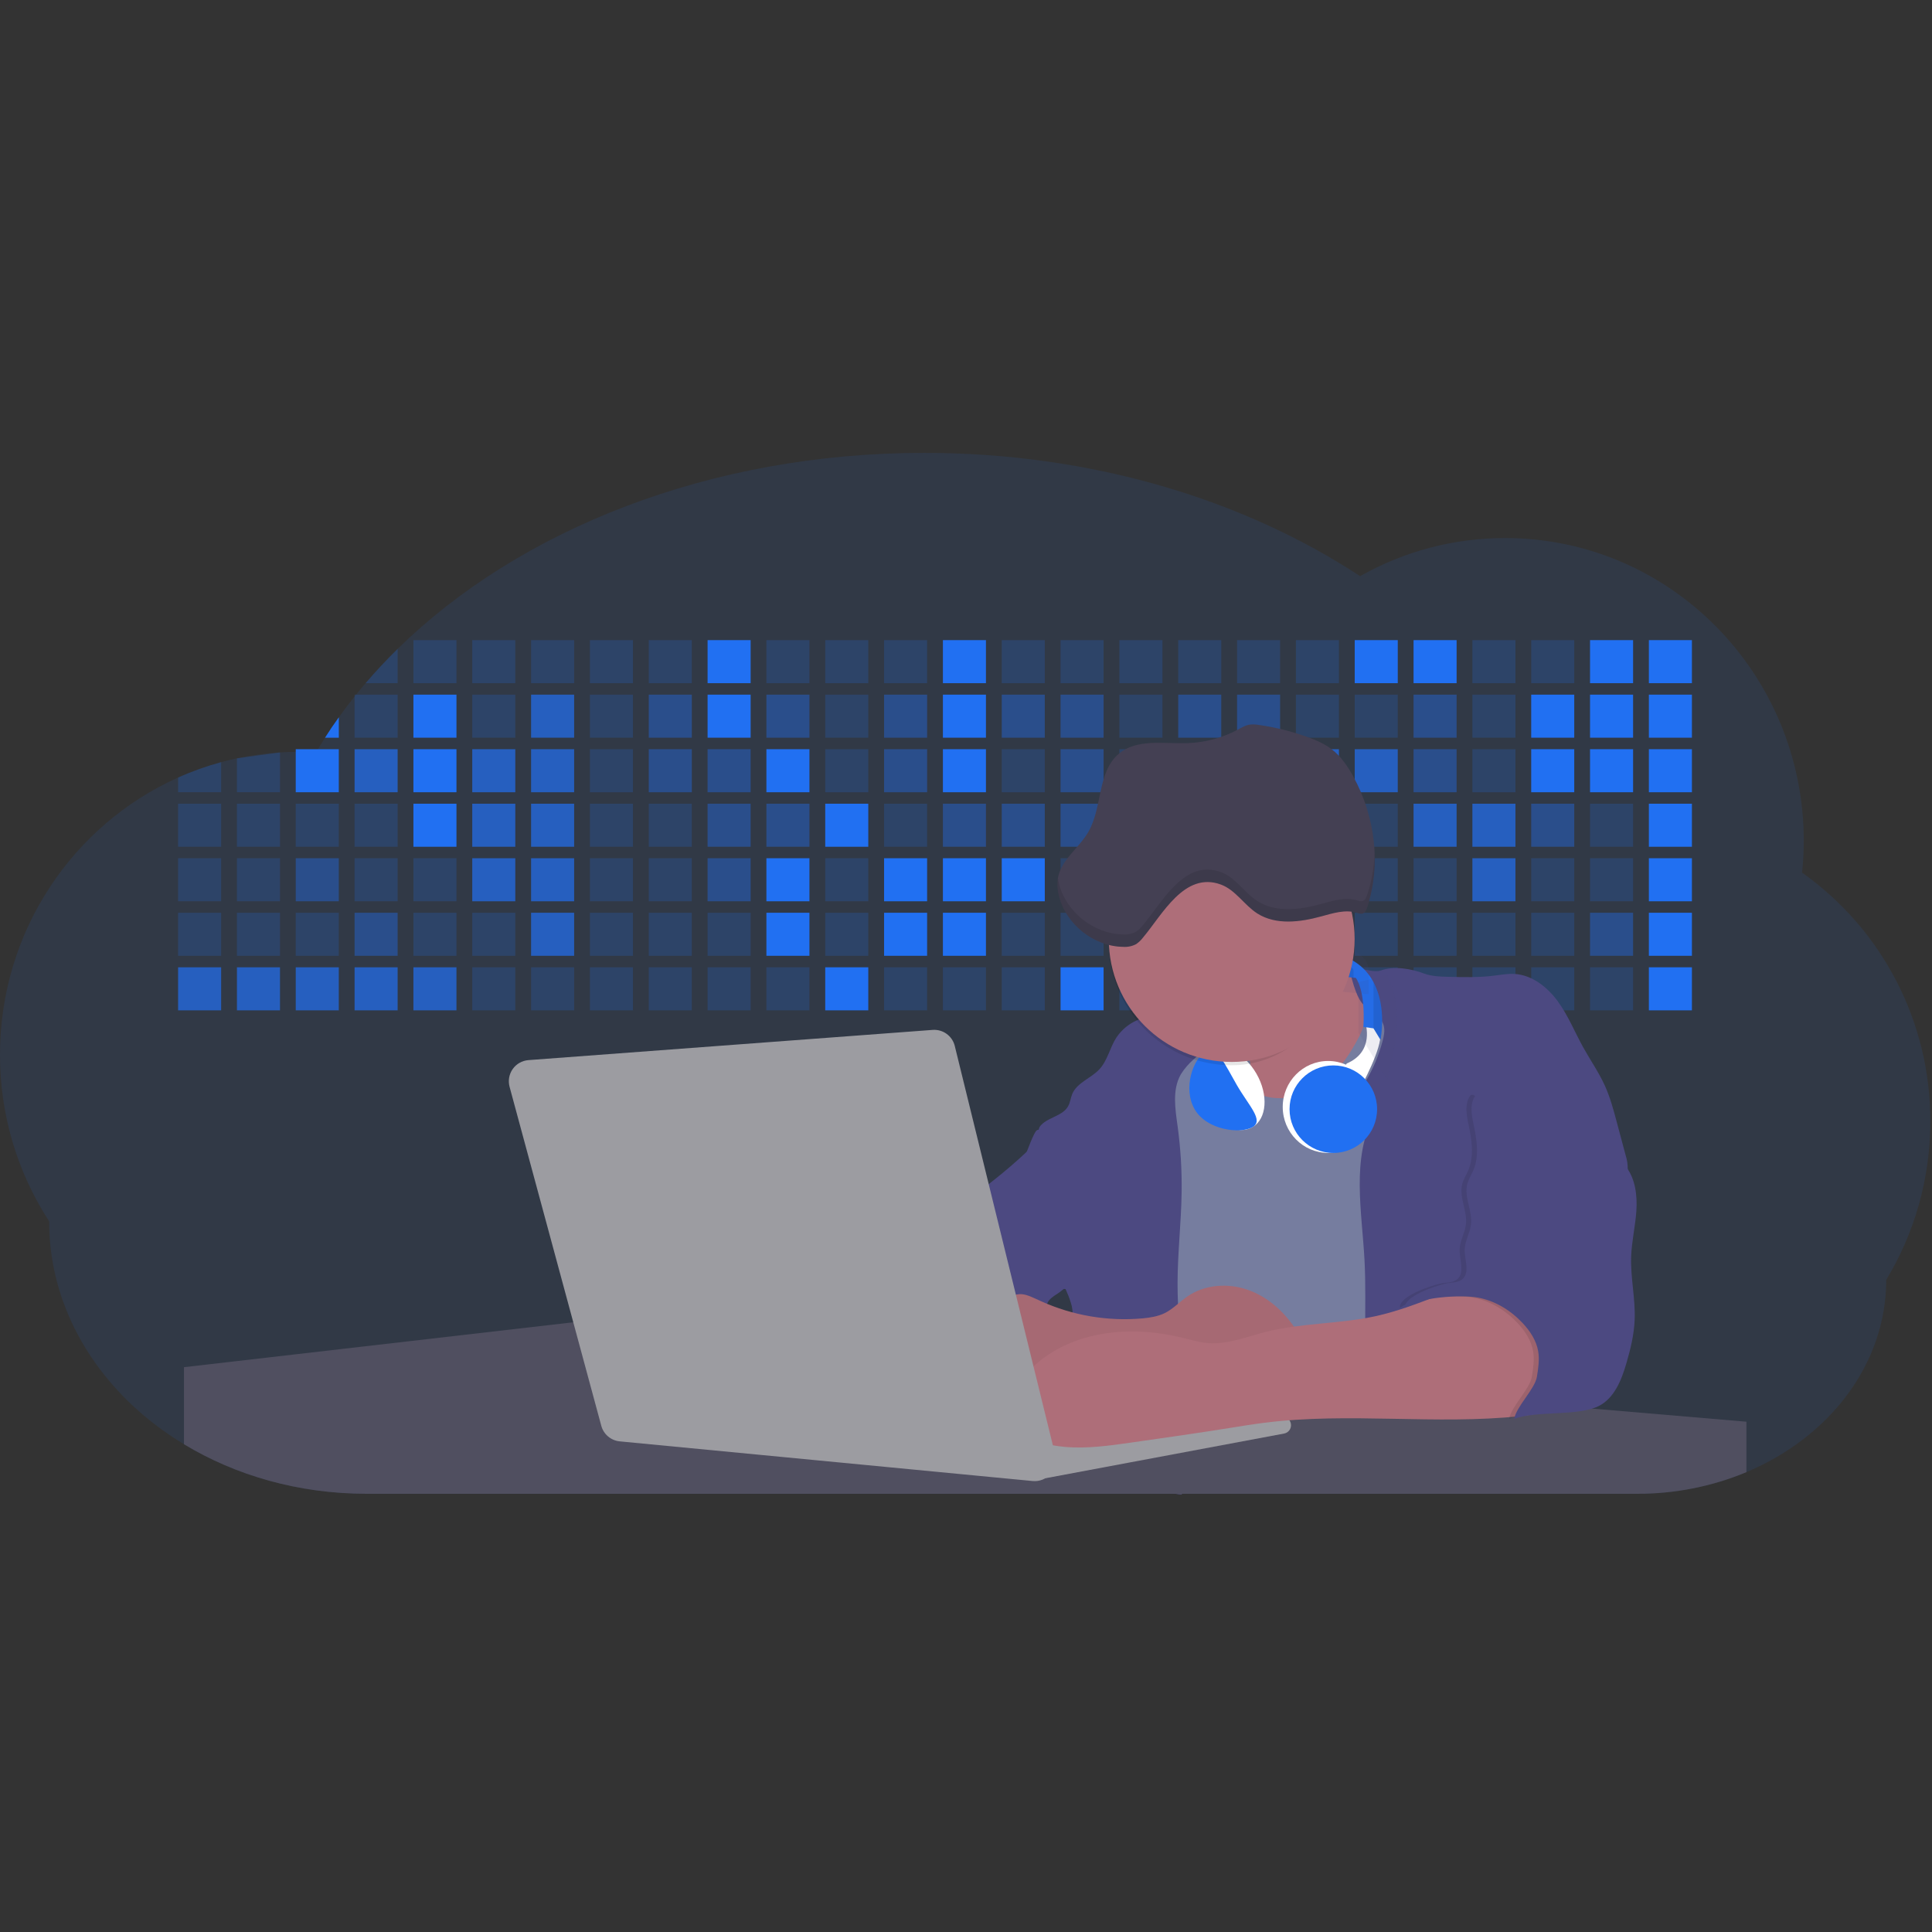 <?xml version="1.0" encoding="UTF-8"?>
<svg width="64px" height="64px" viewBox="0 0 64 64" version="1.1" xmlns="http://www.w3.org/2000/svg" xmlns:xlink="http://www.w3.org/1999/xlink">
    <rect x="0" y="0" width="64" height="64" fill="#333333" stroke="none"/>
    <!-- Generator: Sketch 60 (88103) - https://sketch.com -->
    <title>Artboard</title>
    <desc>Created with Sketch.</desc>
    <g id="Artboard" stroke="none" stroke-width="1" fill="none" fill-rule="evenodd">
        <rect fill="#FFFFFF" opacity="0" x="0" y="0" width="64" height="64"></rect>
        <g id="undraw_developer_activity_bv83" transform="translate(0, 15)" fill-rule="nonzero">
            <path d="M63.944,22.147 C63.945,23.085 63.816,24.018 63.561,24.92 C63.315,25.789 62.953,26.622 62.484,27.395 C62.484,30.195 60.594,32.615 57.85,33.767 C56.703,34.243 55.473,34.486 54.232,34.482 L12.139,34.482 C9.889,34.482 7.804,33.875 6.094,32.841 C5.605,32.547 5.141,32.212 4.706,31.841 C2.806,30.208 1.628,27.951 1.628,25.458 C0.561,23.816 -0.004,21.898 -2.62770645e-05,19.94 C-2.62770645e-05,15.84 2.425,12.314 5.9,10.757 C6.361,10.55 6.838,10.38 7.326,10.247 C7.498,10.2 7.673,10.158 7.849,10.121 C8.319,10.021 8.795,9.955 9.275,9.925 C9.448,9.915 9.622,9.908 9.797,9.907 L9.893,9.907 C10.087,9.907 10.279,9.914 10.469,9.925 L10.532,9.819 C10.609,9.69 10.687,9.563 10.768,9.438 C10.913,9.209 11.065,8.984 11.225,8.762 C11.392,8.527 11.566,8.297 11.747,8.07 L11.794,8.014 C11.897,7.886 12.002,7.759 12.109,7.634 C12.445,7.243 12.799,6.864 13.171,6.496 C17.202,2.545 23.516,0.002 30.615,0.002 C36.138,0.002 41.187,1.542 45.055,4.086 C46.52,3.257 48.175,2.822 49.859,2.824 C55.322,2.824 59.752,7.316 59.752,12.858 C59.751,13.208 59.732,13.559 59.696,13.907 C62.369,15.799 63.953,18.873 63.944,22.147 Z" id="Path" fill="#2170F2" opacity="0.1"></path>
            <path d="M13.172,6.494 L13.172,7.631 L12.11,7.631 C12.443,7.241 12.797,6.862 13.172,6.494 Z" id="Path" fill="#2170F2" opacity="0.2"></path>
            <rect id="Rectangle" fill="#2170F2" opacity="0.2" x="13.695" y="6.205" width="1.426" height="1.426"></rect>
            <rect id="Rectangle" fill="#2170F2" opacity="0.2" x="15.644" y="6.205" width="1.426" height="1.426"></rect>
            <rect id="Rectangle" fill="#2170F2" opacity="0.2" x="17.593" y="6.205" width="1.426" height="1.426"></rect>
            <rect id="Rectangle" fill="#2170F2" opacity="0.2" x="19.542" y="6.205" width="1.426" height="1.426"></rect>
            <rect id="Rectangle" fill="#2170F2" opacity="0.2" x="21.491" y="6.205" width="1.426" height="1.426"></rect>
            <rect id="Rectangle" fill="#2170F2" x="23.44" y="6.205" width="1.426" height="1.426"></rect>
            <rect id="Rectangle" fill="#2170F2" opacity="0.2" x="25.388" y="6.205" width="1.426" height="1.426"></rect>
            <rect id="Rectangle" fill="#2170F2" opacity="0.2" x="27.337" y="6.205" width="1.426" height="1.426"></rect>
            <rect id="Rectangle" fill="#2170F2" opacity="0.2" x="29.286" y="6.205" width="1.426" height="1.426"></rect>
            <rect id="Rectangle" fill="#2170F2" x="31.235" y="6.205" width="1.426" height="1.426"></rect>
            <rect id="Rectangle" fill="#2170F2" opacity="0.2" x="33.184" y="6.205" width="1.426" height="1.426"></rect>
            <rect id="Rectangle" fill="#2170F2" opacity="0.2" x="35.132" y="6.205" width="1.426" height="1.426"></rect>
            <rect id="Rectangle" fill="#2170F2" opacity="0.2" x="37.081" y="6.205" width="1.426" height="1.426"></rect>
            <rect id="Rectangle" fill="#2170F2" opacity="0.2" x="39.03" y="6.205" width="1.426" height="1.426"></rect>
            <rect id="Rectangle" fill="#2170F2" opacity="0.2" x="40.979" y="6.205" width="1.426" height="1.426"></rect>
            <rect id="Rectangle" fill="#2170F2" opacity="0.2" x="42.928" y="6.205" width="1.426" height="1.426"></rect>
            <rect id="Rectangle" fill="#2170F2" x="44.877" y="6.205" width="1.426" height="1.426"></rect>
            <rect id="Rectangle" fill="#2170F2" x="46.826" y="6.205" width="1.426" height="1.426"></rect>
            <rect id="Rectangle" fill="#2170F2" opacity="0.2" x="48.775" y="6.205" width="1.426" height="1.426"></rect>
            <rect id="Rectangle" fill="#2170F2" opacity="0.2" x="50.723" y="6.205" width="1.426" height="1.426"></rect>
            <rect id="Rectangle" fill="#2170F2" x="52.672" y="6.205" width="1.426" height="1.426"></rect>
            <rect id="Rectangle" fill="#2170F2" x="54.621" y="6.205" width="1.426" height="1.426"></rect>
            <path d="M11.224,8.761 L11.224,9.437 L10.767,9.437 C10.912,9.207 11.064,8.982 11.224,8.761 Z" id="Path" fill="#2170F2"></path>
            <rect id="Rectangle" fill="#2170F2" opacity="0.2" x="11.746" y="8.011" width="1.426" height="1.426"></rect>
            <rect id="Rectangle" fill="#2170F2" x="13.695" y="8.011" width="1.426" height="1.426"></rect>
            <rect id="Rectangle" fill="#2170F2" opacity="0.2" x="15.644" y="8.011" width="1.426" height="1.426"></rect>
            <rect id="Rectangle" fill="#2170F2" opacity="0.7" x="17.593" y="8.011" width="1.426" height="1.426"></rect>
            <rect id="Rectangle" fill="#2170F2" opacity="0.2" x="19.542" y="8.011" width="1.426" height="1.426"></rect>
            <rect id="Rectangle" fill="#2170F2" opacity="0.4" x="21.491" y="8.011" width="1.426" height="1.426"></rect>
            <rect id="Rectangle" fill="#2170F2" x="23.44" y="8.011" width="1.426" height="1.426"></rect>
            <rect id="Rectangle" fill="#2170F2" opacity="0.4" x="25.388" y="8.011" width="1.426" height="1.426"></rect>
            <rect id="Rectangle" fill="#2170F2" opacity="0.2" x="27.337" y="8.011" width="1.426" height="1.426"></rect>
            <rect id="Rectangle" fill="#2170F2" opacity="0.4" x="29.286" y="8.011" width="1.426" height="1.426"></rect>
            <rect id="Rectangle" fill="#2170F2" x="31.235" y="8.011" width="1.426" height="1.426"></rect>
            <rect id="Rectangle" fill="#2170F2" opacity="0.4" x="33.184" y="8.011" width="1.426" height="1.426"></rect>
            <rect id="Rectangle" fill="#2170F2" opacity="0.4" x="35.132" y="8.011" width="1.426" height="1.426"></rect>
            <rect id="Rectangle" fill="#2170F2" opacity="0.2" x="37.081" y="8.011" width="1.426" height="1.426"></rect>
            <rect id="Rectangle" fill="#2170F2" opacity="0.4" x="39.03" y="8.011" width="1.426" height="1.426"></rect>
            <rect id="Rectangle" fill="#2170F2" opacity="0.4" x="40.979" y="8.011" width="1.426" height="1.426"></rect>
            <rect id="Rectangle" fill="#2170F2" opacity="0.2" x="42.928" y="8.011" width="1.426" height="1.426"></rect>
            <rect id="Rectangle" fill="#2170F2" opacity="0.2" x="44.877" y="8.011" width="1.426" height="1.426"></rect>
            <rect id="Rectangle" fill="#2170F2" opacity="0.4" x="46.826" y="8.011" width="1.426" height="1.426"></rect>
            <rect id="Rectangle" fill="#2170F2" opacity="0.2" x="48.775" y="8.011" width="1.426" height="1.426"></rect>
            <rect id="Rectangle" fill="#2170F2" x="50.723" y="8.011" width="1.426" height="1.426"></rect>
            <rect id="Rectangle" fill="#2170F2" x="52.672" y="8.011" width="1.426" height="1.426"></rect>
            <rect id="Rectangle" fill="#2170F2" x="54.621" y="8.011" width="1.426" height="1.426"></rect>
            <path d="M7.326,10.247 L7.326,11.244 L5.9,11.244 L5.9,10.757 C6.361,10.55 6.838,10.38 7.326,10.247 Z" id="Path" fill="#2170F2" opacity="0.2"></path>
            <polygon id="Path" fill="#2170F2" opacity="0.2" points="9.275 9.925 9.275 11.244 7.849 11.244 7.849 10.121"></polygon>
            <rect id="Rectangle" fill="#2170F2" x="9.797" y="9.818" width="1.426" height="1.426"></rect>
            <rect id="Rectangle" fill="#2170F2" opacity="0.7" x="11.746" y="9.818" width="1.426" height="1.426"></rect>
            <rect id="Rectangle" fill="#2170F2" x="13.695" y="9.818" width="1.426" height="1.426"></rect>
            <rect id="Rectangle" fill="#2170F2" opacity="0.7" x="15.644" y="9.818" width="1.426" height="1.426"></rect>
            <rect id="Rectangle" fill="#2170F2" opacity="0.7" x="17.593" y="9.818" width="1.426" height="1.426"></rect>
            <rect id="Rectangle" fill="#2170F2" opacity="0.2" x="19.542" y="9.818" width="1.426" height="1.426"></rect>
            <rect id="Rectangle" fill="#2170F2" opacity="0.4" x="21.491" y="9.818" width="1.426" height="1.426"></rect>
            <rect id="Rectangle" fill="#2170F2" opacity="0.4" x="23.44" y="9.818" width="1.426" height="1.426"></rect>
            <rect id="Rectangle" fill="#2170F2" x="25.388" y="9.818" width="1.426" height="1.426"></rect>
            <rect id="Rectangle" fill="#2170F2" opacity="0.2" x="27.337" y="9.818" width="1.426" height="1.426"></rect>
            <rect id="Rectangle" fill="#2170F2" opacity="0.4" x="29.286" y="9.818" width="1.426" height="1.426"></rect>
            <rect id="Rectangle" fill="#2170F2" x="31.235" y="9.818" width="1.426" height="1.426"></rect>
            <rect id="Rectangle" fill="#2170F2" opacity="0.2" x="33.184" y="9.818" width="1.426" height="1.426"></rect>
            <rect id="Rectangle" fill="#2170F2" opacity="0.4" x="35.132" y="9.818" width="1.426" height="1.426"></rect>
            <rect id="Rectangle" fill="#2170F2" opacity="0.2" x="37.081" y="9.818" width="1.426" height="1.426"></rect>
            <rect id="Rectangle" fill="#2170F2" x="39.03" y="9.818" width="1.426" height="1.426"></rect>
            <rect id="Rectangle" fill="#2170F2" opacity="0.2" x="40.979" y="9.818" width="1.426" height="1.426"></rect>
            <rect id="Rectangle" fill="#2170F2" opacity="0.7" x="42.928" y="9.818" width="1.426" height="1.426"></rect>
            <rect id="Rectangle" fill="#2170F2" opacity="0.7" x="44.877" y="9.818" width="1.426" height="1.426"></rect>
            <rect id="Rectangle" fill="#2170F2" opacity="0.4" x="46.826" y="9.818" width="1.426" height="1.426"></rect>
            <rect id="Rectangle" fill="#2170F2" opacity="0.2" x="48.775" y="9.818" width="1.426" height="1.426"></rect>
            <rect id="Rectangle" fill="#2170F2" x="50.723" y="9.818" width="1.426" height="1.426"></rect>
            <rect id="Rectangle" fill="#2170F2" x="52.672" y="9.818" width="1.426" height="1.426"></rect>
            <rect id="Rectangle" fill="#2170F2" x="54.621" y="9.818" width="1.426" height="1.426"></rect>
            <rect id="Rectangle" fill="#2170F2" opacity="0.2" x="5.9" y="11.624" width="1.426" height="1.426"></rect>
            <rect id="Rectangle" fill="#2170F2" opacity="0.2" x="7.849" y="11.624" width="1.426" height="1.426"></rect>
            <rect id="Rectangle" fill="#2170F2" opacity="0.2" x="9.797" y="11.624" width="1.426" height="1.426"></rect>
            <rect id="Rectangle" fill="#2170F2" opacity="0.2" x="11.746" y="11.624" width="1.426" height="1.426"></rect>
            <rect id="Rectangle" fill="#2170F2" x="13.695" y="11.624" width="1.426" height="1.426"></rect>
            <rect id="Rectangle" fill="#2170F2" opacity="0.7" x="15.644" y="11.624" width="1.426" height="1.426"></rect>
            <rect id="Rectangle" fill="#2170F2" opacity="0.7" x="17.593" y="11.624" width="1.426" height="1.426"></rect>
            <rect id="Rectangle" fill="#2170F2" opacity="0.2" x="19.542" y="11.624" width="1.426" height="1.426"></rect>
            <rect id="Rectangle" fill="#2170F2" opacity="0.2" x="21.491" y="11.624" width="1.426" height="1.426"></rect>
            <rect id="Rectangle" fill="#2170F2" opacity="0.4" x="23.44" y="11.624" width="1.426" height="1.426"></rect>
            <rect id="Rectangle" fill="#2170F2" opacity="0.4" x="25.388" y="11.624" width="1.426" height="1.426"></rect>
            <rect id="Rectangle" fill="#2170F2" x="27.337" y="11.624" width="1.426" height="1.426"></rect>
            <rect id="Rectangle" fill="#2170F2" opacity="0.2" x="29.286" y="11.624" width="1.426" height="1.426"></rect>
            <rect id="Rectangle" fill="#2170F2" opacity="0.4" x="31.235" y="11.624" width="1.426" height="1.426"></rect>
            <rect id="Rectangle" fill="#2170F2" opacity="0.4" x="33.184" y="11.624" width="1.426" height="1.426"></rect>
            <rect id="Rectangle" fill="#2170F2" opacity="0.4" x="35.132" y="11.624" width="1.426" height="1.426"></rect>
            <rect id="Rectangle" fill="#2170F2" opacity="0.4" x="37.081" y="11.624" width="1.426" height="1.426"></rect>
            <rect id="Rectangle" fill="#2170F2" opacity="0.2" x="39.03" y="11.624" width="1.426" height="1.426"></rect>
            <rect id="Rectangle" fill="#2170F2" opacity="0.2" x="40.979" y="11.624" width="1.426" height="1.426"></rect>
            <rect id="Rectangle" fill="#2170F2" opacity="0.2" x="42.928" y="11.624" width="1.426" height="1.426"></rect>
            <rect id="Rectangle" fill="#2170F2" opacity="0.2" x="44.877" y="11.624" width="1.426" height="1.426"></rect>
            <rect id="Rectangle" fill="#2170F2" opacity="0.7" x="46.826" y="11.624" width="1.426" height="1.426"></rect>
            <rect id="Rectangle" fill="#2170F2" opacity="0.7" x="48.775" y="11.624" width="1.426" height="1.426"></rect>
            <rect id="Rectangle" fill="#2170F2" opacity="0.4" x="50.723" y="11.624" width="1.426" height="1.426"></rect>
            <rect id="Rectangle" fill="#2170F2" opacity="0.2" x="52.672" y="11.624" width="1.426" height="1.426"></rect>
            <rect id="Rectangle" fill="#2170F2" x="54.621" y="11.624" width="1.426" height="1.426"></rect>
            <rect id="Rectangle" fill="#2170F2" opacity="0.2" x="5.9" y="13.43" width="1.426" height="1.426"></rect>
            <rect id="Rectangle" fill="#2170F2" opacity="0.2" x="7.849" y="13.43" width="1.426" height="1.426"></rect>
            <rect id="Rectangle" fill="#2170F2" opacity="0.4" x="9.797" y="13.43" width="1.426" height="1.426"></rect>
            <rect id="Rectangle" fill="#2170F2" opacity="0.2" x="11.746" y="13.43" width="1.426" height="1.426"></rect>
            <rect id="Rectangle" fill="#2170F2" opacity="0.2" x="13.695" y="13.43" width="1.426" height="1.426"></rect>
            <rect id="Rectangle" fill="#2170F2" opacity="0.7" x="15.644" y="13.43" width="1.426" height="1.426"></rect>
            <rect id="Rectangle" fill="#2170F2" opacity="0.7" x="17.593" y="13.43" width="1.426" height="1.426"></rect>
            <rect id="Rectangle" fill="#2170F2" opacity="0.2" x="19.542" y="13.43" width="1.426" height="1.426"></rect>
            <rect id="Rectangle" fill="#2170F2" opacity="0.2" x="21.491" y="13.43" width="1.426" height="1.426"></rect>
            <rect id="Rectangle" fill="#2170F2" opacity="0.4" x="23.44" y="13.43" width="1.426" height="1.426"></rect>
            <rect id="Rectangle" fill="#2170F2" x="25.388" y="13.43" width="1.426" height="1.426"></rect>
            <rect id="Rectangle" fill="#2170F2" opacity="0.2" x="27.337" y="13.43" width="1.426" height="1.426"></rect>
            <rect id="Rectangle" fill="#2170F2" x="29.286" y="13.43" width="1.426" height="1.426"></rect>
            <rect id="Rectangle" fill="#2170F2" x="31.235" y="13.43" width="1.426" height="1.426"></rect>
            <rect id="Rectangle" fill="#2170F2" x="33.184" y="13.43" width="1.426" height="1.426"></rect>
            <rect id="Rectangle" fill="#2170F2" opacity="0.2" x="35.132" y="13.43" width="1.426" height="1.426"></rect>
            <rect id="Rectangle" fill="#2170F2" x="37.081" y="13.43" width="1.426" height="1.426"></rect>
            <rect id="Rectangle" fill="#2170F2" opacity="0.2" x="39.03" y="13.43" width="1.426" height="1.426"></rect>
            <rect id="Rectangle" fill="#2170F2" opacity="0.2" x="40.979" y="13.43" width="1.426" height="1.426"></rect>
            <rect id="Rectangle" fill="#2170F2" opacity="0.2" x="42.928" y="13.43" width="1.426" height="1.426"></rect>
            <rect id="Rectangle" fill="#2170F2" opacity="0.2" x="44.877" y="13.43" width="1.426" height="1.426"></rect>
            <rect id="Rectangle" fill="#2170F2" opacity="0.2" x="46.826" y="13.43" width="1.426" height="1.426"></rect>
            <rect id="Rectangle" fill="#2170F2" opacity="0.7" x="48.775" y="13.43" width="1.426" height="1.426"></rect>
            <rect id="Rectangle" fill="#2170F2" opacity="0.2" x="50.723" y="13.43" width="1.426" height="1.426"></rect>
            <rect id="Rectangle" fill="#2170F2" opacity="0.2" x="52.672" y="13.43" width="1.426" height="1.426"></rect>
            <rect id="Rectangle" fill="#2170F2" x="54.621" y="13.43" width="1.426" height="1.426"></rect>
            <rect id="Rectangle" fill="#2170F2" opacity="0.2" x="5.9" y="15.236" width="1.426" height="1.426"></rect>
            <rect id="Rectangle" fill="#2170F2" opacity="0.2" x="7.849" y="15.236" width="1.426" height="1.426"></rect>
            <rect id="Rectangle" fill="#2170F2" opacity="0.2" x="9.797" y="15.236" width="1.426" height="1.426"></rect>
            <rect id="Rectangle" fill="#2170F2" opacity="0.4" x="11.746" y="15.236" width="1.426" height="1.426"></rect>
            <rect id="Rectangle" fill="#2170F2" opacity="0.2" x="13.695" y="15.236" width="1.426" height="1.426"></rect>
            <rect id="Rectangle" fill="#2170F2" opacity="0.2" x="15.644" y="15.236" width="1.426" height="1.426"></rect>
            <rect id="Rectangle" fill="#2170F2" opacity="0.7" x="17.593" y="15.236" width="1.426" height="1.426"></rect>
            <rect id="Rectangle" fill="#2170F2" opacity="0.2" x="19.542" y="15.236" width="1.426" height="1.426"></rect>
            <rect id="Rectangle" fill="#2170F2" opacity="0.2" x="21.491" y="15.236" width="1.426" height="1.426"></rect>
            <rect id="Rectangle" fill="#2170F2" opacity="0.2" x="23.44" y="15.236" width="1.426" height="1.426"></rect>
            <rect id="Rectangle" fill="#2170F2" x="25.388" y="15.236" width="1.426" height="1.426"></rect>
            <rect id="Rectangle" fill="#2170F2" opacity="0.2" x="27.337" y="15.236" width="1.426" height="1.426"></rect>
            <rect id="Rectangle" fill="#2170F2" x="29.286" y="15.236" width="1.426" height="1.426"></rect>
            <rect id="Rectangle" fill="#2170F2" x="31.235" y="15.236" width="1.426" height="1.426"></rect>
            <rect id="Rectangle" fill="#2170F2" opacity="0.2" x="33.184" y="15.236" width="1.426" height="1.426"></rect>
            <rect id="Rectangle" fill="#2170F2" opacity="0.2" x="35.132" y="15.236" width="1.426" height="1.426"></rect>
            <rect id="Rectangle" fill="#2170F2" opacity="0.2" x="37.081" y="15.236" width="1.426" height="1.426"></rect>
            <rect id="Rectangle" fill="#2170F2" opacity="0.2" x="39.03" y="15.236" width="1.426" height="1.426"></rect>
            <rect id="Rectangle" fill="#2170F2" opacity="0.2" x="40.979" y="15.236" width="1.426" height="1.426"></rect>
            <rect id="Rectangle" fill="#2170F2" opacity="0.2" x="42.928" y="15.236" width="1.426" height="1.426"></rect>
            <rect id="Rectangle" fill="#2170F2" opacity="0.2" x="44.877" y="15.236" width="1.426" height="1.426"></rect>
            <rect id="Rectangle" fill="#2170F2" opacity="0.2" x="46.826" y="15.236" width="1.426" height="1.426"></rect>
            <rect id="Rectangle" fill="#2170F2" opacity="0.2" x="48.775" y="15.236" width="1.426" height="1.426"></rect>
            <rect id="Rectangle" fill="#2170F2" opacity="0.2" x="50.723" y="15.236" width="1.426" height="1.426"></rect>
            <rect id="Rectangle" fill="#2170F2" opacity="0.4" x="52.672" y="15.236" width="1.426" height="1.426"></rect>
            <rect id="Rectangle" fill="#2170F2" x="54.621" y="15.236" width="1.426" height="1.426"></rect>
            <rect id="Rectangle" fill="#2170F2" opacity="0.7" x="5.9" y="17.043" width="1.426" height="1.426"></rect>
            <rect id="Rectangle" fill="#2170F2" opacity="0.7" x="7.849" y="17.043" width="1.426" height="1.426"></rect>
            <rect id="Rectangle" fill="#2170F2" opacity="0.7" x="9.797" y="17.043" width="1.426" height="1.426"></rect>
            <rect id="Rectangle" fill="#2170F2" opacity="0.7" x="11.746" y="17.043" width="1.426" height="1.426"></rect>
            <rect id="Rectangle" fill="#2170F2" opacity="0.7" x="13.695" y="17.043" width="1.426" height="1.426"></rect>
            <rect id="Rectangle" fill="#2170F2" opacity="0.2" x="15.644" y="17.043" width="1.426" height="1.426"></rect>
            <rect id="Rectangle" fill="#2170F2" opacity="0.2" x="17.593" y="17.043" width="1.426" height="1.426"></rect>
            <rect id="Rectangle" fill="#2170F2" opacity="0.2" x="19.542" y="17.043" width="1.426" height="1.426"></rect>
            <rect id="Rectangle" fill="#2170F2" opacity="0.2" x="21.491" y="17.043" width="1.426" height="1.426"></rect>
            <rect id="Rectangle" fill="#2170F2" opacity="0.2" x="23.44" y="17.043" width="1.426" height="1.426"></rect>
            <rect id="Rectangle" fill="#2170F2" opacity="0.2" x="25.388" y="17.043" width="1.426" height="1.426"></rect>
            <rect id="Rectangle" fill="#2170F2" x="27.337" y="17.043" width="1.426" height="1.426"></rect>
            <rect id="Rectangle" fill="#2170F2" opacity="0.2" x="29.286" y="17.043" width="1.426" height="1.426"></rect>
            <rect id="Rectangle" fill="#2170F2" opacity="0.2" x="31.235" y="17.043" width="1.426" height="1.426"></rect>
            <rect id="Rectangle" fill="#2170F2" opacity="0.2" x="33.184" y="17.043" width="1.426" height="1.426"></rect>
            <rect id="Rectangle" fill="#2170F2" x="35.132" y="17.043" width="1.426" height="1.426"></rect>
            <rect id="Rectangle" fill="#2170F2" opacity="0.2" x="37.081" y="17.043" width="1.426" height="1.426"></rect>
            <rect id="Rectangle" fill="#2170F2" opacity="0.2" x="39.03" y="17.043" width="1.426" height="1.426"></rect>
            <rect id="Rectangle" fill="#2170F2" opacity="0.2" x="40.979" y="17.043" width="1.426" height="1.426"></rect>
            <rect id="Rectangle" fill="#2170F2" opacity="0.2" x="42.928" y="17.043" width="1.426" height="1.426"></rect>
            <rect id="Rectangle" fill="#2170F2" opacity="0.2" x="44.877" y="17.043" width="1.426" height="1.426"></rect>
            <rect id="Rectangle" fill="#2170F2" opacity="0.2" x="46.826" y="17.043" width="1.426" height="1.426"></rect>
            <rect id="Rectangle" fill="#2170F2" opacity="0.2" x="48.775" y="17.043" width="1.426" height="1.426"></rect>
            <rect id="Rectangle" fill="#2170F2" opacity="0.2" x="50.723" y="17.043" width="1.426" height="1.426"></rect>
            <rect id="Rectangle" fill="#2170F2" opacity="0.2" x="52.672" y="17.043" width="1.426" height="1.426"></rect>
            <rect id="Rectangle" fill="#2170F2" x="54.621" y="17.043" width="1.426" height="1.426"></rect>
            <circle id="Oval" fill="#767D9F" cx="41.056" cy="20.34" r="1.949"></circle>
            <path d="M40.955,17.86 C41.149,18.709 41.315,19.564 41.45,20.426 C41.491,20.682 41.527,20.952 41.435,21.194 C41.357,21.396 41.199,21.553 41.075,21.73 C40.95,21.906 40.857,22.133 40.932,22.335 C41.008,22.538 41.228,22.648 41.438,22.705 C42.039,22.867 42.68,22.749 43.279,22.574 C43.55,22.504 43.81,22.396 44.051,22.254 C44.305,22.093 44.513,21.87 44.704,21.639 C45.576,20.581 46.148,19.311 46.685,18.049 C45.984,18.113 45.296,17.835 44.835,17.303 C44.614,17.045 44.453,16.684 44.577,16.368 C44.213,16.567 43.781,16.581 43.389,16.717 C43.146,16.81 42.912,16.925 42.691,17.061 C42.423,17.216 42.157,17.373 41.892,17.534 C41.59,17.716 41.307,17.878 40.955,17.86 Z" id="Path" fill="#AE6E79"></path>
            <path d="M45.031,19.324 C44.69,19.988 44.246,20.627 43.611,21.023 C42.977,21.418 42.123,21.526 41.487,21.135 C41.174,20.943 40.937,20.653 40.664,20.408 C40.39,20.163 40.049,19.953 39.682,19.985 C39.277,20.021 38.96,20.336 38.689,20.639 C38.278,21.098 37.88,21.577 37.589,22.121 C37.03,23.166 36.898,24.388 36.922,25.573 C36.947,26.758 37.118,27.937 37.122,29.122 C37.128,30.58 36.881,32.026 36.631,33.462 C38.928,33.179 41.228,33.797 43.531,34.031 C45.004,34.183 46.489,34.179 47.97,34.175 C48.23,34.175 48.508,34.169 48.724,34.025 C48.857,33.928 48.964,33.8 49.037,33.653 C49.241,33.276 49.324,32.846 49.381,32.42 C49.525,31.346 49.53,30.258 49.534,29.174 C49.544,26.547 49.553,23.91 49.22,21.304 C49.137,20.663 49.032,20.018 48.786,19.419 C48.541,18.819 48.139,18.267 47.578,17.946 C47.217,17.739 46.382,17.379 45.957,17.587 C45.48,17.82 45.26,18.879 45.031,19.324 Z" id="Path" fill="#767D9F"></path>
            <path d="M45.201,26.742 C45.115,25.121 44.762,23.391 45.513,21.952 C45.697,21.599 45.035,21.158 45.24,20.816 C45.49,20.399 45.679,19.949 45.802,19.478 C45.845,19.317 45.879,19.146 45.839,18.984 C45.764,18.688 45.472,18.512 45.224,18.332 C44.95,18.133 44.809,17.526 44.721,17.198 C44.632,16.87 45.423,17.265 45.741,17.149 C46.183,16.987 46.744,17.089 47.184,17.253 C47.43,17.343 47.698,17.351 47.96,17.358 C48.469,17.371 48.98,17.384 49.485,17.321 C49.712,17.293 49.94,17.25 50.168,17.263 C50.749,17.296 51.255,17.694 51.6,18.164 C51.944,18.635 52.163,19.183 52.445,19.693 C52.681,20.118 52.961,20.519 53.162,20.961 C53.34,21.353 53.452,21.773 53.563,22.191 L53.85,23.264 C53.9,23.417 53.924,23.578 53.92,23.739 C53.906,23.911 53.83,24.071 53.753,24.223 C53.461,24.789 53.111,25.323 52.709,25.816 C52.106,26.555 51.374,27.222 51.016,28.107 C50.876,28.452 50.798,28.819 50.727,29.185 C50.441,30.647 50.238,32.124 50.118,33.609 C49.465,33.306 48.78,33.078 48.077,32.926 C47.726,32.851 47.371,32.795 47.015,32.758 C46.702,32.726 46.299,32.788 46.002,32.703 C45.504,32.561 45.45,31.72 45.374,31.28 C45.253,30.578 45.229,29.864 45.225,29.155 C45.219,28.349 45.244,27.545 45.201,26.742 Z" id="Path" fill="#4C4981"></path>
            <path d="M34.277,23.711 C34.512,25.052 34.771,26.398 35.283,27.658 C35.27,27.67 35.257,27.682 35.244,27.693 C35.199,27.731 35.152,27.768 35.103,27.805 C34.988,27.885 34.862,27.953 34.767,28.058 C34.731,28.098 34.703,28.145 34.684,28.195 C34.648,28.275 34.648,28.366 34.684,28.445 C34.417,28.563 34.107,28.527 33.808,28.515 C33.551,28.506 33.301,28.515 33.094,28.657 C32.807,28.855 32.72,29.235 32.674,29.58 C32.656,29.706 32.642,29.832 32.629,29.959 C32.617,30.076 32.608,30.194 32.6,30.312 C32.575,30.703 32.571,31.095 32.59,31.486 C32.593,31.557 32.597,31.629 32.601,31.7 C31.688,31.679 30.856,31.202 30.068,30.74 C29.888,30.634 29.703,30.523 29.586,30.348 C29.478,30.177 29.433,29.974 29.457,29.773 C29.457,29.745 29.462,29.717 29.466,29.688 C29.491,29.522 29.534,29.36 29.594,29.203 C29.84,28.536 30.203,27.918 30.666,27.378 C30.866,27.144 31.092,26.916 31.185,26.622 C31.226,26.494 31.241,26.358 31.282,26.231 C31.468,25.679 32.138,25.418 32.367,24.882 C32.423,24.754 32.448,24.613 32.518,24.49 C32.58,24.388 32.66,24.298 32.755,24.225 C32.796,24.191 32.838,24.158 32.88,24.125 C33.273,23.817 33.652,23.492 34.016,23.15 C34.083,23.086 34.15,23.021 34.217,22.956 C34.208,23.209 34.228,23.462 34.277,23.711 L34.277,23.711 Z" id="Path" fill="#4C4981"></path>
            <path d="M39.909,19.743 C39.829,19.828 39.741,19.908 39.656,19.988 L39.633,20.008 L39.542,20.092 C39.378,20.234 39.236,20.4 39.12,20.583 L39.111,20.599 C38.826,21.109 38.932,21.738 39.011,22.317 C39.109,23.04 39.154,23.768 39.143,24.497 C39.129,25.503 39.01,26.503 39.008,27.508 C39.008,27.736 39.013,27.963 39.023,28.191 C39.039,28.562 39.067,28.932 39.101,29.302 C39.137,29.708 39.181,30.113 39.222,30.518 C39.254,30.832 39.285,31.145 39.311,31.458 C39.323,31.62 39.336,31.781 39.346,31.944 C39.357,32.134 39.367,32.324 39.373,32.514 L39.373,32.514 C39.376,32.635 39.379,32.755 39.379,32.876 C39.379,32.945 39.379,33.013 39.379,33.081 C39.379,33.212 39.375,33.342 39.368,33.472 C39.361,33.64 39.349,33.807 39.334,33.975 C39.317,34.158 39.286,34.358 39.157,34.486 C39.15,34.494 39.141,34.501 39.133,34.509 L38.952,34.486 C37.703,34.337 36.443,34.314 35.19,34.419 C35.217,34.23 35.242,34.042 35.267,33.852 C35.278,33.763 35.289,33.673 35.3,33.583 C35.312,33.48 35.324,33.377 35.335,33.274 C35.348,33.163 35.36,33.051 35.371,32.939 C35.4,32.651 35.426,32.363 35.448,32.074 C35.48,31.654 35.505,31.232 35.521,30.81 C35.53,30.608 35.536,30.407 35.54,30.205 C35.547,29.954 35.55,29.704 35.549,29.453 C35.549,29.209 35.547,28.965 35.543,28.721 C35.543,28.64 35.54,28.56 35.533,28.48 C35.528,28.408 35.518,28.336 35.504,28.266 C35.462,28.103 35.406,27.944 35.336,27.792 C35.324,27.763 35.312,27.736 35.3,27.705 C35.293,27.69 35.287,27.674 35.281,27.659 C35.603,27.372 35.832,26.988 36.052,26.611 C36.41,26.002 36.775,25.366 36.835,24.663 C36.895,23.96 36.545,23.17 35.874,22.956 C35.691,22.9 35.497,22.884 35.309,22.851 C35.131,22.82 34.761,22.749 34.555,22.621 C34.443,22.736 34.331,22.849 34.22,22.96 C34.226,22.791 34.268,22.625 34.341,22.473 L34.42,22.477 C34.414,22.459 34.411,22.44 34.411,22.421 C34.411,22.361 34.453,22.293 34.541,22.218 C34.804,21.995 35.218,21.945 35.384,21.643 C35.454,21.517 35.466,21.367 35.521,21.235 C35.682,20.859 36.142,20.72 36.42,20.42 C36.697,20.119 36.766,19.693 36.99,19.358 C37.158,19.113 37.39,18.919 37.661,18.799 C37.683,18.788 37.706,18.777 37.729,18.768 C38.193,18.57 38.744,18.524 39.225,18.525 C39.412,18.525 39.896,18.531 40.133,18.625 C40.171,18.639 40.206,18.661 40.236,18.689 C40.489,18.964 40.096,19.544 39.909,19.743 Z" id="Path" fill="#4C4981"></path>
            <path d="M34.36,22.434 C35.232,22.171 36.173,22.269 36.972,22.706 C37.375,22.929 37.736,23.241 37.957,23.644 C38.29,24.247 38.275,24.975 38.252,25.664 C38.24,26.009 38.225,26.366 38.073,26.676 C37.897,27.034 37.565,27.28 37.226,27.481 C37.014,27.617 36.782,27.717 36.538,27.779 C36.162,27.861 35.772,27.792 35.393,27.723 C34.982,27.647 34.54,27.556 34.255,27.249 C34.087,27.072 33.995,26.841 33.905,26.615 C33.775,26.289 33.644,25.963 33.514,25.638 C33.287,25.073 33.211,24.603 33.51,24.052 C33.646,23.801 33.812,23.567 33.946,23.314 C34.013,23.185 34.253,22.467 34.36,22.434 Z" id="Path" fill="#4C4981"></path>
            <path d="M57.852,32.096 L57.852,33.767 C56.705,34.244 55.475,34.487 54.233,34.483 L39.159,34.483 C39.151,34.491 39.143,34.498 39.134,34.505 L38.953,34.483 L12.139,34.483 C9.889,34.483 7.804,33.876 6.094,32.842 L6.094,30.29 L18.99,28.802 L19,28.802 L26.511,29.438 L28.454,29.605 L29.463,29.691 L31.553,29.868 L32.628,29.959 L34.193,30.092 L34.413,30.111 L35.541,30.206 L37.071,30.332 L39.223,30.514 L42.811,30.819 L45.334,31.033 L49.478,31.385 L50.267,31.451 L50.352,31.458 L50.425,31.465 L51.466,31.553 L52.609,31.65 L52.741,31.661 L57.852,32.096 Z" id="Path" fill="#504F60"></path>
            <polygon id="Path" fill="#9C9CA1" points="42.704 32.035 26.542 29.276 25.916 32.445 33.324 33.332 35.605 33.618 41.88 32.382"></polygon>
            <path d="M34.338,33.459 L42.435,31.937 C42.517,31.921 42.602,31.943 42.666,31.996 C42.73,32.05 42.767,32.129 42.767,32.212 L42.767,32.212 C42.767,32.347 42.671,32.463 42.538,32.488 L34.631,33.969 L34.338,33.459 Z" id="Path" fill="#9C9CA1"></path>
            <path d="M37.851,28.673 C38.103,28.649 38.358,28.609 38.585,28.498 C38.864,28.358 39.082,28.119 39.341,27.942 C39.91,27.551 40.671,27.498 41.323,27.723 C41.976,27.948 42.52,28.429 42.901,29.003 C43.154,29.386 43.344,29.875 43.166,30.297 C43.104,30.427 43.027,30.548 42.935,30.657 L42.469,31.267 C42.381,31.395 42.274,31.509 42.153,31.607 C41.978,31.734 41.762,31.786 41.548,31.817 C40.981,31.9 40.403,31.853 39.831,31.891 C38.849,31.956 37.89,32.273 36.906,32.262 C36.34,32.256 35.782,32.142 35.229,32.028 L32.783,31.525 C32.357,31.438 31.875,31.31 31.675,30.924 C31.585,30.75 31.568,30.549 31.557,30.353 C31.528,29.814 31.557,29.215 31.931,28.827 C32.282,28.462 32.837,28.347 33.256,28.078 C33.769,27.747 33.938,27.854 34.48,28.102 C35.535,28.58 36.696,28.777 37.851,28.673 Z" id="Path" fill="#AE6E79"></path>
            <path d="M37.851,28.673 C38.103,28.649 38.358,28.609 38.585,28.498 C38.864,28.358 39.082,28.119 39.341,27.942 C39.91,27.551 40.671,27.498 41.323,27.723 C41.976,27.948 42.52,28.429 42.901,29.003 C43.154,29.386 43.344,29.875 43.166,30.297 C43.104,30.427 43.027,30.548 42.935,30.657 L42.469,31.267 C42.381,31.395 42.274,31.509 42.153,31.607 C41.978,31.734 41.762,31.786 41.548,31.817 C40.981,31.9 40.403,31.853 39.831,31.891 C38.849,31.956 37.89,32.273 36.906,32.262 C36.34,32.256 35.782,32.142 35.229,32.028 L32.783,31.525 C32.357,31.438 31.875,31.31 31.675,30.924 C31.585,30.75 31.568,30.549 31.557,30.353 C31.528,29.814 31.557,29.215 31.931,28.827 C32.282,28.462 32.837,28.347 33.256,28.078 C33.769,27.747 33.938,27.854 34.48,28.102 C35.535,28.58 36.696,28.777 37.851,28.673 Z" id="Path" fill="#000000" opacity="0.05"></path>
            <path d="M47.675,27.906 C46.989,28.172 46.299,28.438 45.58,28.597 C44.375,28.862 43.114,28.82 41.918,29.124 C41.286,29.285 40.659,29.544 40.01,29.491 C39.72,29.468 39.44,29.38 39.157,29.313 C37.572,28.921 35.769,29.048 34.481,30.054 C34.041,30.398 33.68,30.827 33.353,31.284 C33.212,31.484 33.167,31.737 33.23,31.973 C33.294,32.21 33.46,32.406 33.684,32.507 C34.184,32.737 34.721,32.88 35.27,32.93 C36.004,32.995 36.741,32.891 37.471,32.787 C38.554,32.633 39.638,32.479 40.719,32.306 C41.106,32.244 41.494,32.18 41.885,32.131 C44.692,31.776 47.551,32.207 50.365,31.911 C50.65,31.881 50.94,31.842 51.198,31.721 C51.853,31.413 52.178,30.603 52.042,29.891 C51.907,29.178 51.385,28.586 50.757,28.223 C50.23,27.917 49.662,27.794 49.076,27.664 C48.532,27.537 48.2,27.705 47.675,27.906 Z" id="Path" fill="#AE6E79"></path>
            <path d="M53.697,23.649 C54.006,24.055 54.072,24.599 54.039,25.108 C54.005,25.616 53.885,26.118 53.867,26.628 C53.842,27.328 54.011,28.026 53.982,28.723 C53.962,29.211 53.847,29.69 53.71,30.158 C53.548,30.711 53.315,31.305 52.804,31.571 C52.127,31.923 50.706,31.725 49.993,32.001 C50.058,31.597 50.68,31.012 50.744,30.608 C50.789,30.328 50.834,30.041 50.786,29.761 C50.725,29.404 50.515,29.087 50.267,28.823 C49.871,28.403 49.354,28.087 48.787,27.984 C48.22,27.882 46.831,27.966 46.377,28.324 C46.321,27.954 47.361,27.598 47.726,27.518 C47.908,27.477 48.117,27.5 48.263,27.384 C48.543,27.165 48.34,26.729 48.353,26.378 C48.364,26.099 48.527,25.843 48.56,25.563 C48.616,25.116 48.324,24.66 48.439,24.222 C48.481,24.06 48.576,23.917 48.641,23.763 C48.84,23.29 48.753,22.752 48.647,22.25 C48.581,21.934 48.516,21.579 48.692,21.31 C48.855,21.059 49.316,21.953 49.612,21.911 C50.589,21.775 51.472,21.051 52.261,21.643 C52.663,21.945 52.715,22.258 52.876,22.689 C53.032,23.099 53.436,23.309 53.697,23.649 Z" id="Path" fill="#000000" opacity="0.1"></path>
            <path d="M53.865,23.649 C54.174,24.055 54.24,24.599 54.207,25.108 C54.173,25.616 54.052,26.118 54.034,26.628 C54.01,27.328 54.179,28.026 54.15,28.723 C54.13,29.211 54.014,29.69 53.877,30.158 C53.716,30.711 53.482,31.305 52.972,31.571 C52.294,31.923 50.874,31.725 50.161,32.001 C50.226,31.597 50.847,31.012 50.912,30.608 C50.957,30.328 51.002,30.041 50.954,29.761 C50.893,29.404 50.683,29.087 50.434,28.823 C50.038,28.403 49.522,28.087 48.955,27.984 C48.387,27.882 46.998,27.966 46.544,28.324 C46.489,27.954 47.528,27.598 47.894,27.518 C48.076,27.477 48.285,27.5 48.431,27.384 C48.71,27.165 48.508,26.729 48.521,26.378 C48.532,26.099 48.695,25.843 48.728,25.563 C48.784,25.116 48.492,24.66 48.606,24.222 C48.649,24.06 48.743,23.917 48.809,23.763 C49.008,23.29 48.921,22.752 48.814,22.25 C48.748,21.934 48.684,21.579 48.86,21.31 C49.022,21.059 49.34,20.964 49.636,20.922 C50.626,20.788 51.629,21.047 52.431,21.643 C52.833,21.945 52.885,22.258 53.046,22.689 C53.199,23.099 53.603,23.309 53.865,23.649 Z" id="Path" fill="#4C4981"></path>
            <path d="M16.88,21.001 L19.919,32.233 C19.996,32.514 20.239,32.719 20.529,32.747 L34.208,34.061 C34.434,34.083 34.657,33.994 34.805,33.822 C34.954,33.65 35.01,33.417 34.956,33.196 L31.628,19.648 C31.546,19.316 31.236,19.091 30.894,19.117 L17.502,20.118 C17.294,20.135 17.104,20.243 16.984,20.413 C16.864,20.584 16.826,20.799 16.88,21.001 Z" id="Path" fill="#9C9CA1"></path>
            <ellipse id="Oval" fill="#FFFFFF" cx="43.996" cy="21.669" rx="1.504" ry="1.523"></ellipse>
            <path d="M45.23,18.891 C45.23,18.891 45.547,19.833 44.612,20.23 L44.493,20.439 L45.078,21.017 C45.078,21.017 45.801,19.699 45.722,19.231 C45.722,19.231 45.61,18.756 45.23,18.891 Z" id="Path" fill="#FFFFFF"></path>
            <circle id="Oval" fill="#2170F2" cx="44.168" cy="21.743" r="1.45"></circle>
            <path d="M45.73,19.445 L45.499,19.065 L45.164,19.018 C45.235,17.766 44.911,17.393 44.911,17.393 L44.835,17.386 L44.507,17.354 L43.888,16.713 L43.888,16.53 C44.757,16.634 45.237,17.046 45.496,17.53 C45.955,18.378 45.73,19.445 45.73,19.445 Z" id="Path" fill="#2170F2"></path>
            <path d="M44.838,17.156 L44.838,17.386 L44.509,17.354 L43.891,16.713 C43.891,16.713 44.848,16.927 44.838,17.156 Z" id="Path" stroke="#4C4981" fill="#000000" opacity="0.1"></path>
            <path d="M45.73,19.445 L45.499,19.065 L45.499,17.532 C45.955,18.378 45.73,19.445 45.73,19.445 Z" id="Path" stroke="#4C4981" fill="#000000" opacity="0.1"></path>
            <ellipse id="Oval" fill="#FFFFFF" transform="translate(40.754, 21.065) rotate(-30) translate(-40.754, -21.065) " cx="40.754" cy="21.065" rx="1" ry="1.471"></ellipse>
            <path d="M40.971,20.942 C41.378,21.645 41.876,22.115 41.49,22.339 C41.105,22.563 39.981,22.451 39.575,21.747 C39.169,21.042 39.537,20.07 39.923,19.846 C40.309,19.623 40.564,20.236 40.971,20.942 Z" id="Path" fill="#2170F2"></path>
            <path d="M44.589,15.872 C44.589,18.121 43.05,20.288 40.802,20.288 C38.553,20.288 36.73,18.465 36.73,16.216 C36.73,13.967 38.553,12.144 40.802,12.144 C43.05,12.146 44.589,13.623 44.589,15.872 Z" id="Path" fill="#000000" opacity="0.1"></path>
            <circle id="Oval" fill="#AE6E79" cx="40.802" cy="16.106" r="4.072"></circle>
            <path d="M40.444,14.302 C40.929,14.48 41.215,14.981 41.65,15.26 C42.265,15.651 43.066,15.55 43.768,15.357 C44.159,15.25 44.568,15.12 44.953,15.238 C45.01,15.263 45.072,15.272 45.134,15.264 C45.218,15.24 45.259,15.147 45.286,15.064 C45.763,13.645 45.548,12.036 44.83,10.723 C44.644,10.384 44.422,10.057 44.115,9.821 C43.874,9.636 43.59,9.515 43.304,9.412 C42.781,9.224 42.24,9.09 41.689,9.013 C41.592,8.995 41.493,8.992 41.395,9.004 C41.26,9.025 41.139,9.098 41.019,9.163 C40.505,9.439 39.934,9.594 39.35,9.616 C38.568,9.646 37.673,9.461 37.07,9.963 C36.344,10.565 36.525,11.74 36.054,12.557 C35.742,13.097 35.14,13.49 35.041,14.105 C35.015,14.293 35.027,14.485 35.076,14.668 C35.307,15.615 36.223,16.348 37.2,16.366 C37.351,16.377 37.501,16.346 37.634,16.277 C37.722,16.217 37.799,16.144 37.863,16.059 C38.503,15.301 39.235,13.857 40.444,14.302 Z" id="Path" fill="#444053"></path>
            <path d="M45.286,14.652 C45.259,14.735 45.218,14.828 45.134,14.852 C45.072,14.86 45.01,14.851 44.953,14.826 C44.568,14.708 44.157,14.838 43.768,14.945 C43.066,15.138 42.263,15.242 41.651,14.848 C41.215,14.569 40.929,14.065 40.444,13.89 C39.235,13.443 38.503,14.889 37.861,15.647 C37.797,15.732 37.72,15.805 37.633,15.865 C37.499,15.934 37.349,15.965 37.199,15.954 C36.225,15.936 35.308,15.203 35.075,14.256 C35.062,14.2 35.051,14.144 35.042,14.088 C35.042,14.093 35.042,14.098 35.04,14.103 C35.014,14.291 35.026,14.482 35.075,14.666 C35.305,15.613 36.222,16.346 37.199,16.363 C37.349,16.375 37.499,16.344 37.633,16.274 C37.72,16.215 37.797,16.141 37.861,16.057 C38.503,15.299 39.235,13.855 40.444,14.3 C40.929,14.478 41.215,14.979 41.651,15.258 C42.266,15.649 43.066,15.548 43.768,15.354 C44.159,15.248 44.568,15.117 44.953,15.236 C45.01,15.261 45.072,15.27 45.134,15.262 C45.218,15.238 45.259,15.145 45.286,15.062 C45.478,14.481 45.563,13.87 45.537,13.259 C45.52,13.733 45.436,14.202 45.286,14.652 L45.286,14.652 Z" id="Path" fill="#000000" opacity="0.1"></path>
        </g>
    </g>
</svg>